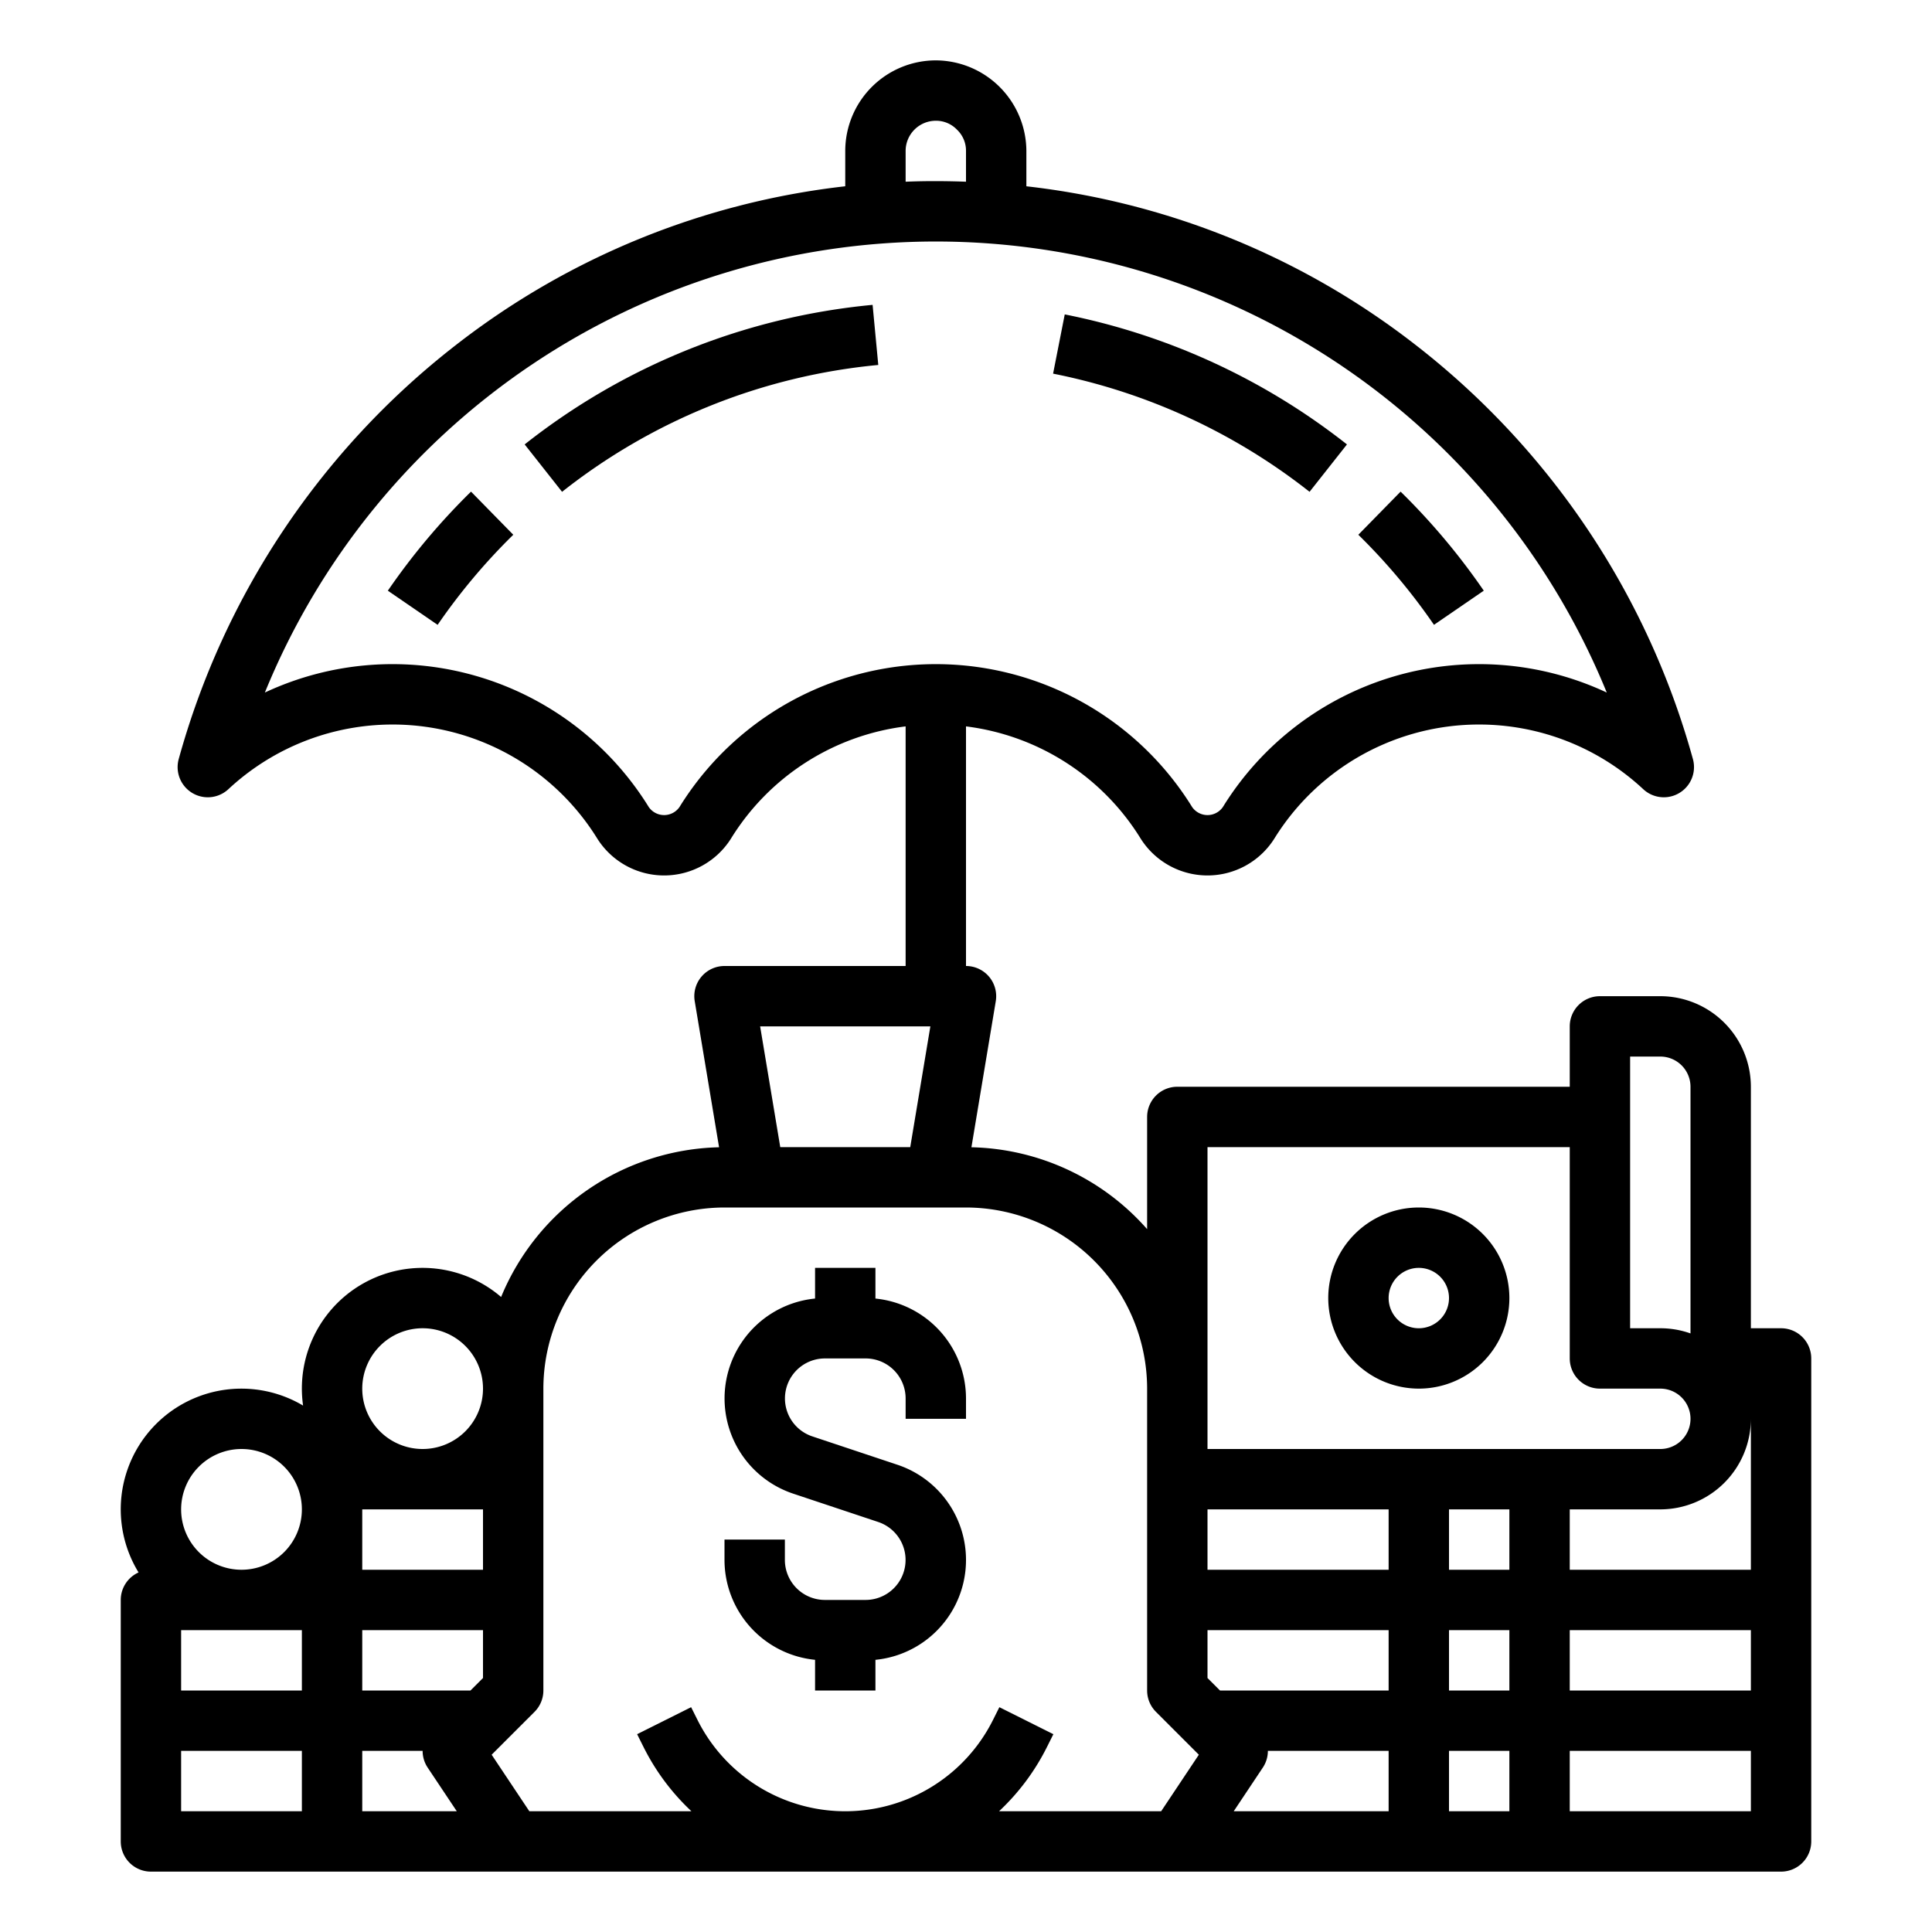 <?xml version="1.0"?>
<svg xmlns="http://www.w3.org/2000/svg" viewBox="0 0 512 512" width="512" height="512"><g id="outline"><path d="M472,352h-8V288a24.028,24.028,0,0,0-24-24H424a8,8,0,0,0-8,8v16H312a8,8,0,0,0-8,8v29.735a63.849,63.849,0,0,0-46.562-21.7l6.454-38.721A8,8,0,0,0,256,256V192.5a63.6,63.6,0,0,1,46.331,29.806,20.947,20.947,0,0,0,35.339,0,63.8,63.8,0,0,1,97.814-13.156,8,8,0,0,0,13.162-7.966A209.408,209.408,0,0,0,375.265,91.5,205.494,205.494,0,0,0,272,49.367V40a24.114,24.114,0,0,0-24-24,24.028,24.028,0,0,0-24,24v9.363A205.494,205.494,0,0,0,120.735,91.5,209.408,209.408,0,0,0,47.354,201.185a8,8,0,0,0,13.162,7.966,63.8,63.8,0,0,1,97.815,13.156,20.947,20.947,0,0,0,35.339,0A63.6,63.6,0,0,1,240,192.5V256H192a8,8,0,0,0-7.892,9.315l6.454,38.721A64.091,64.091,0,0,0,132.8,343.716a31.973,31.973,0,0,0-52.479,28.778,31.982,31.982,0,0,0-43.6,44.218A8,8,0,0,0,32,424v64a8,8,0,0,0,8,8H472a8,8,0,0,0,8-8V360A8,8,0,0,0,472,352ZM240,40a8.009,8.009,0,0,1,8-8,7.656,7.656,0,0,1,5.546,2.3c.051.053.1.1.155.156A7.655,7.655,0,0,1,256,40v8.155q-3.987-.148-8-.155t-8,.155ZM180.077,213.866a4.955,4.955,0,0,1-8.153,0,79.807,79.807,0,0,0-101.73-30.335,192.014,192.014,0,0,1,355.612,0,79.806,79.806,0,0,0-101.729,30.335,4.955,4.955,0,0,1-8.153,0,79.858,79.858,0,0,0-135.847,0ZM464,376v40H416V400h24A24.027,24.027,0,0,0,464,376Zm-64,24v16H384V400Zm-32,16H320V400l48,0Zm-33.344,52.437A7.969,7.969,0,0,0,336,464h32v16H326.948ZM323.314,448,320,444.69V432h48v16ZM384,432h16v16H384Zm32,0h48v16H416Zm16-152h8a8.009,8.009,0,0,1,8,8v65.371A23.882,23.882,0,0,0,440,352h-8ZM320,304h96v56a8,8,0,0,0,8,8h16a8,8,0,0,1,0,16l-120,0Zm-73.443-32-5.334,32H206.777l-5.334-32ZM48,432H80v16H48Zm80-32v16H96V400ZM96,432h32V444.69L124.686,448H96Zm16-80a16,16,0,1,1-16,16A16.019,16.019,0,0,1,112,352ZM64,384a16,16,0,1,1-16,16A16.019,16.019,0,0,1,64,384ZM48,464H80v16H48Zm48,0h16a7.969,7.969,0,0,0,1.34,4.437L121.052,480H96Zm211.719,16H264.76a60.06,60.06,0,0,0,12.706-17.044l1.689-3.378-14.31-7.156-1.69,3.379a43.776,43.776,0,0,1-78.31,0l-1.69-3.378-14.31,7.156,1.689,3.378A60.088,60.088,0,0,0,183.24,480H140.281l-9.987-14.981,11.363-11.362A8,8,0,0,0,144,448V368a48.055,48.055,0,0,1,48-48h64a48.055,48.055,0,0,1,48,48v80a8,8,0,0,0,2.343,5.657l11.363,11.362ZM384,480V464h16v16Zm80,0H416V464h48Z"/><path d="M376,368a24,24,0,1,0-24-24A24.027,24.027,0,0,0,376,368Zm0-32a8,8,0,1,1-8,8A8.009,8.009,0,0,1,376,336Z"/><path d="M232,344.132V336H216v8.128a26.6,26.6,0,0,0-5.813,51.7l22.567,7.522A10.6,10.6,0,0,1,229.4,424H218.6a10.609,10.609,0,0,1-10.6-10.6V408H192v5.4a26.631,26.631,0,0,0,24,26.467V448h16v-8.129a26.595,26.595,0,0,0,5.813-51.7l-22.567-7.523A10.6,10.6,0,0,1,218.6,360H229.4A10.608,10.608,0,0,1,240,370.6V376h16v-5.4A26.633,26.633,0,0,0,232,344.132Z"/><path d="M139.042,117.777l9.912,12.56a159.147,159.147,0,0,1,83.8-33.617l-1.506-15.928A175.11,175.11,0,0,0,139.042,117.777Z"/><path d="M356.958,117.777A176.2,176.2,0,0,0,282.169,83.32l-3.09,15.7a160.15,160.15,0,0,1,67.967,31.317Z"/><path d="M102.782,156.539l13.194,9.051a161.2,161.2,0,0,1,20.049-23.874l-11.2-11.428A177.171,177.171,0,0,0,102.782,156.539Z"/><path d="M393.216,156.535a177.216,177.216,0,0,0-22.044-26.247l-11.2,11.428a161.313,161.313,0,0,1,20.048,23.871Z"/></g></svg>
